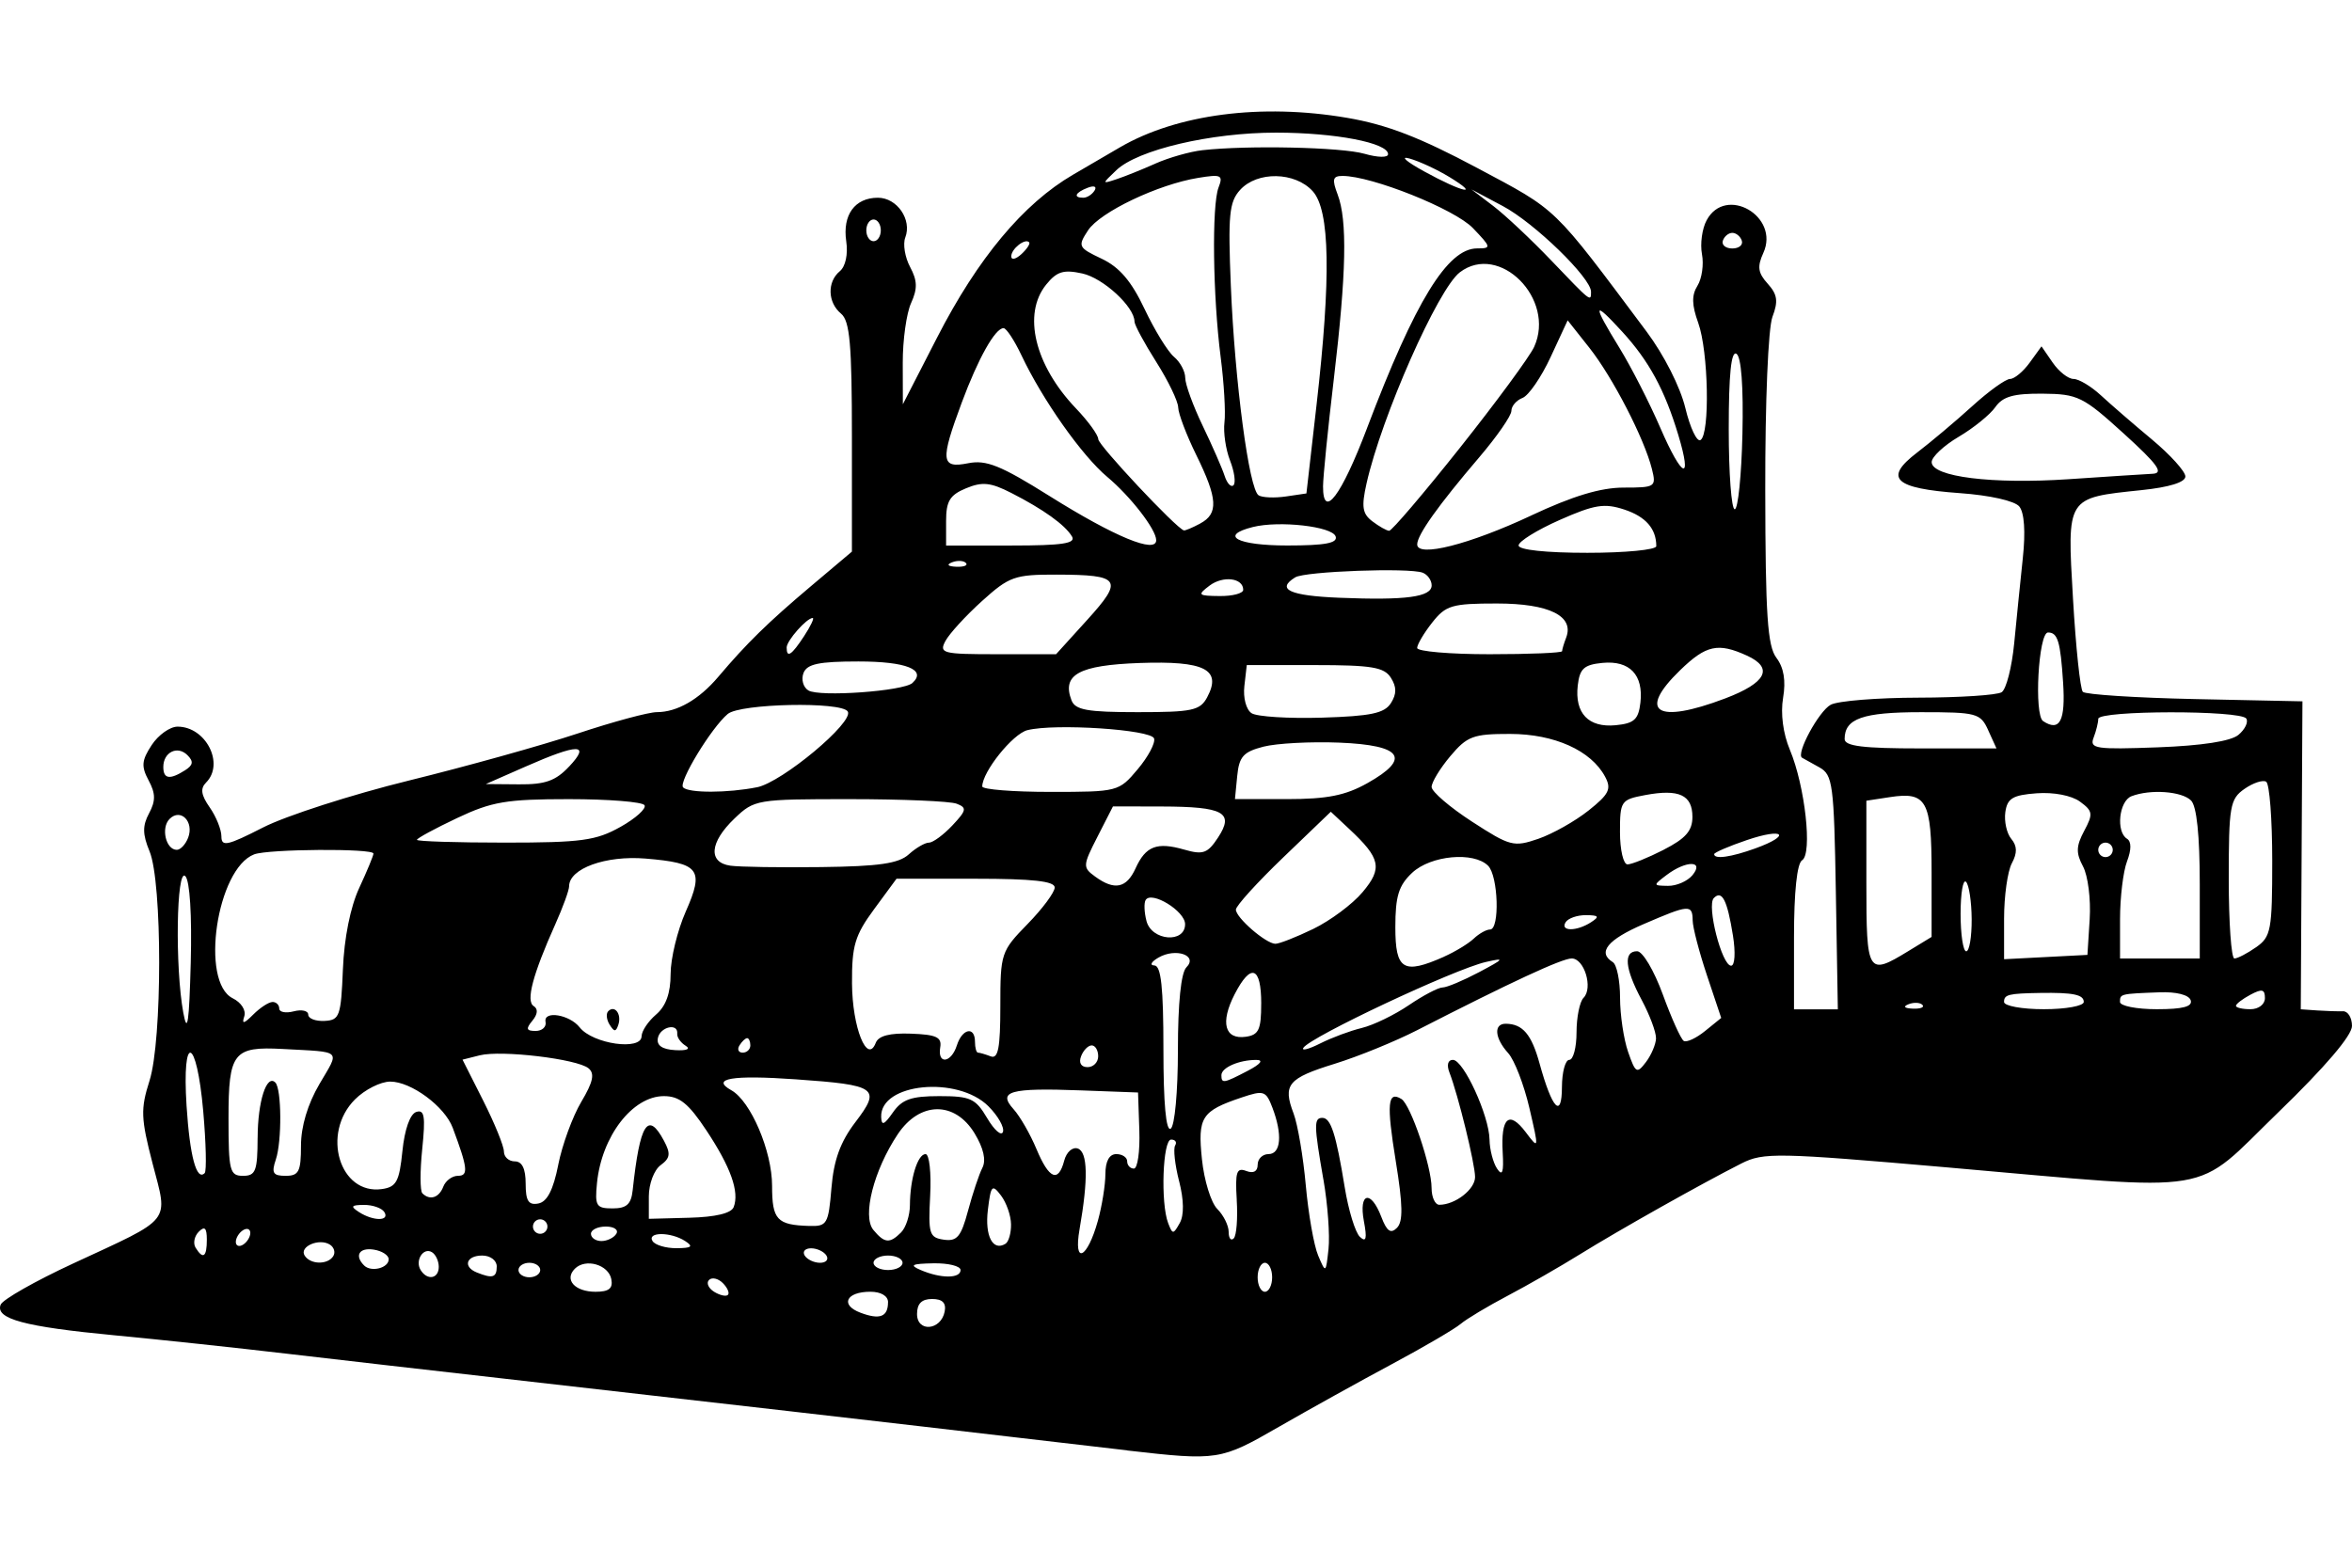 <?xml version="1.0" encoding="UTF-8" standalone="no"?>
<!-- Created with Inkscape (http://www.inkscape.org/) -->
<svg id="svg2" xmlns:rdf="http://www.w3.org/1999/02/22-rdf-syntax-ns#" xmlns="http://www.w3.org/2000/svg" height="45" width="67.5" version="1.1" xmlns:cc="http://creativecommons.org/ns#" xmlns:dc="http://purl.org/dc/elements/1.1/">
 <g id="g4000">
  <g id="g3941">
   <rect id="rect2990" opacity="0" height="45" width="67.5" y="0" x="3.5527e-15"/>
  </g>
  <path id="path3709" d="m32.35 41.632c-0.857-0.098-2.355-0.272-3.327-0.387-2.307-0.273-9.951-1.15-14.559-1.672-2.002-0.226-4.809-0.549-6.239-0.716-1.43-0.168-3.655-0.406-4.944-0.528-2.58-0.245-3.423-0.472-3.262-0.879 0.058-0.147 0.993-0.678 2.078-1.181 2.884-1.337 2.73-1.143 2.281-2.874-0.336-1.296-0.346-1.559-0.088-2.37 0.37-1.165 0.371-5.697 0.002-6.588-0.203-0.49-0.206-0.733-0.014-1.091 0.192-0.358 0.189-0.569-0.013-0.945-0.216-0.404-0.201-0.573 0.088-1.014 0.191-0.291 0.525-0.529 0.743-0.529 0.813 0 1.356 1.066 0.818 1.605-0.171 0.171-0.143 0.359 0.104 0.712 0.185 0.264 0.336 0.639 0.336 0.834 0 0.304 0.169 0.268 1.196-0.257 0.658-0.336 2.542-0.942 4.186-1.347 1.645-0.404 3.822-1.012 4.839-1.349 1.017-0.338 2.04-0.614 2.275-0.614 0.582 0 1.212-0.362 1.764-1.014 0.814-0.962 1.427-1.562 2.645-2.59l1.19-1.004v-3.286c0-2.667-0.059-3.335-0.312-3.545-0.386-0.321-0.403-0.913-0.035-1.218 0.164-0.136 0.239-0.486 0.184-0.859-0.111-0.758 0.247-1.25 0.909-1.25 0.55 0 0.983 0.629 0.785 1.143-0.072 0.188-0.009 0.568 0.139 0.845 0.21 0.392 0.216 0.622 0.028 1.036-0.133 0.292-0.241 1.065-0.239 1.718l0.003 1.186 0.984-1.917c1.169-2.277 2.471-3.837 3.896-4.67 0.572-0.334 1.18-0.689 1.352-0.789 1.639-0.952 4.058-1.266 6.516-0.846 1.142 0.195 2.088 0.56 3.739 1.441 2.333 1.245 2.136 1.054 4.856 4.694 0.501 0.67 0.968 1.592 1.113 2.193 0.137 0.57 0.333 0.985 0.436 0.921 0.275-0.17 0.228-2.548-0.065-3.361-0.187-0.518-0.193-0.795-0.022-1.069 0.127-0.204 0.185-0.61 0.129-0.904-0.056-0.294 0.003-0.732 0.133-0.973 0.544-1.017 2.108-0.117 1.628 0.936-0.18 0.395-0.155 0.573 0.125 0.883 0.279 0.308 0.307 0.503 0.137 0.95-0.123 0.323-0.211 2.436-0.207 4.969 0.005 3.604 0.064 4.482 0.321 4.822 0.212 0.28 0.274 0.655 0.191 1.147-0.076 0.451-0.002 1.023 0.195 1.493 0.436 1.043 0.651 2.983 0.351 3.169-0.147 0.091-0.233 0.908-0.233 2.212v2.067h0.629 0.629l-0.057-3.357c-0.053-3.11-0.088-3.374-0.473-3.588-0.229-0.127-0.452-0.251-0.496-0.276-0.186-0.106 0.48-1.339 0.823-1.522 0.206-0.11 1.339-0.201 2.519-0.203 1.18-0.002 2.253-0.072 2.385-0.156 0.132-0.084 0.293-0.714 0.36-1.401 0.066-0.686 0.178-1.789 0.248-2.451 0.081-0.758 0.043-1.305-0.102-1.48-0.133-0.161-0.847-0.321-1.698-0.382-1.897-0.136-2.203-0.425-1.234-1.165 0.398-0.304 1.111-0.904 1.583-1.333 0.472-0.429 0.96-0.78 1.084-0.78 0.124 0 0.378-0.211 0.564-0.468l0.339-0.468 0.322 0.468c0.177 0.257 0.446 0.468 0.598 0.468 0.152 0 0.504 0.211 0.782 0.468s0.938 0.829 1.467 1.269c0.528 0.441 0.96 0.919 0.96 1.062 0 0.166-0.458 0.309-1.258 0.392-2.168 0.227-2.138 0.179-1.967 3.119 0.081 1.391 0.207 2.593 0.282 2.671 0.074 0.078 1.523 0.172 3.219 0.208l3.084 0.065-0.024 4.42-0.024 4.42 0.475 0.033c0.261 0.018 0.592 0.028 0.735 0.023 0.143-0.005 0.26 0.185 0.26 0.422 0 0.274-0.769 1.176-2.109 2.473-2.506 2.425-1.615 2.275-9.486 1.589-4.913-0.428-5.295-0.435-5.928-0.115-1.138 0.576-3.531 1.922-4.628 2.604-0.572 0.355-1.508 0.892-2.08 1.193-0.572 0.301-1.18 0.665-1.352 0.811-0.172 0.145-1.061 0.665-1.976 1.155-0.915 0.49-2.374 1.3-3.242 1.799-1.672 0.963-1.745 0.974-4.349 0.677zm-5.239-3.983c0.048-0.25-0.064-0.362-0.362-0.362-0.298 0-0.431 0.134-0.431 0.431 0 0.533 0.688 0.473 0.793-0.07zm-1.625-0.27c0-0.179-0.204-0.3-0.508-0.3-0.695 0-0.875 0.379-0.286 0.601 0.557 0.211 0.793 0.121 0.793-0.302zm-4.742-0.549c-0.133-0.133-0.312-0.174-0.396-0.089-0.084 0.084-0.018 0.237 0.146 0.339 0.165 0.102 0.343 0.142 0.396 0.089 0.053-0.053-0.013-0.205-0.146-0.339zm-3.2-0.112c-0.081-0.418-0.739-0.607-1.046-0.3-0.313 0.313-0 0.662 0.593 0.662 0.385 0 0.505-0.096 0.453-0.362zm18.965-0.054c0-0.229-0.094-0.416-0.208-0.416s-0.208 0.187-0.208 0.416c0 0.229 0.094 0.416 0.208 0.416s0.208-0.187 0.208-0.416zm-23.917-0.3c0-0.165-0.087-0.354-0.194-0.419-0.247-0.153-0.496 0.237-0.326 0.511 0.191 0.309 0.52 0.251 0.52-0.092zm1.664-0.012c0-0.173-0.185-0.312-0.416-0.312-0.46 0-0.564 0.322-0.156 0.486 0.453 0.183 0.572 0.146 0.572-0.174zm1.248 0.104c0-0.114-0.14-0.208-0.312-0.208-0.172 0-0.312 0.094-0.312 0.208 0 0.114 0.14 0.208 0.312 0.208 0.172 0 0.312-0.094 0.312-0.208zm12.063 0c0-0.114-0.351-0.201-0.78-0.193-0.626 0.012-0.698 0.05-0.364 0.193 0.578 0.248 1.144 0.248 1.144 0zm-16.412-0.312c-0.002-0.114-0.194-0.238-0.427-0.274-0.418-0.066-0.563 0.171-0.278 0.455 0.202 0.202 0.709 0.073 0.705-0.181zm14.747 0.104c0-0.114-0.187-0.208-0.416-0.208-0.229 0-0.416 0.094-0.416 0.208s0.187 0.208 0.416 0.208c0.229 0 0.416-0.094 0.416-0.208zm12.078-2.39c-0.273-1.569-0.276-1.77-0.029-1.77 0.243 0 0.392 0.465 0.641 1.992 0.107 0.66 0.304 1.301 0.436 1.424 0.18 0.167 0.209 0.053 0.114-0.453-0.153-0.821 0.201-0.908 0.5-0.122 0.158 0.416 0.27 0.495 0.449 0.316 0.179-0.179 0.171-0.655-0.034-1.914-0.268-1.653-0.234-2.029 0.163-1.784 0.265 0.164 0.865 1.935 0.865 2.553 0 0.266 0.1 0.483 0.222 0.483 0.455 0 1.026-0.443 1.026-0.796 0-0.376-0.485-2.354-0.735-3-0.085-0.218-0.045-0.364 0.099-0.364 0.305 0 1.04 1.601 1.051 2.288 0.004 0.286 0.101 0.66 0.215 0.832 0.154 0.232 0.196 0.113 0.163-0.461-0.058-1.007 0.182-1.218 0.661-0.583 0.38 0.504 0.382 0.496 0.104-0.699-0.155-0.665-0.428-1.372-0.607-1.57-0.392-0.433-0.424-0.849-0.066-0.844 0.482 0.006 0.736 0.305 0.966 1.141 0.361 1.31 0.639 1.602 0.642 0.676 0.002-0.429 0.097-0.78 0.211-0.78s0.208-0.356 0.208-0.79 0.091-0.881 0.201-0.991c0.279-0.279 0.023-1.13-0.34-1.13-0.279 0-1.751 0.683-4.437 2.06-0.629 0.322-1.691 0.755-2.36 0.962-1.349 0.417-1.5 0.598-1.185 1.427 0.119 0.313 0.277 1.242 0.351 2.064 0.074 0.822 0.233 1.729 0.355 2.015 0.218 0.515 0.221 0.513 0.297-0.189 0.042-0.39-0.023-1.287-0.146-1.993zm-28.414 2.196c0.066-0.106 0.02-0.255-0.102-0.33-0.308-0.19-0.88 0.059-0.722 0.315 0.163 0.263 0.665 0.273 0.824 0.016zm14.152-0.014c-0.071-0.114-0.269-0.208-0.441-0.208s-0.254 0.094-0.183 0.208c0.071 0.114 0.269 0.208 0.441 0.208 0.172 0 0.254-0.094 0.183-0.208zm-17.782-0.458c0-0.336-0.062-0.396-0.231-0.226-0.127 0.127-0.169 0.333-0.092 0.458 0.215 0.348 0.323 0.271 0.323-0.231zm25.572-0.538c0.118-0.425 0.215-1.03 0.216-1.344 0.001-0.369 0.112-0.572 0.313-0.572 0.172 0 0.312 0.094 0.312 0.208s0.087 0.208 0.193 0.208 0.176-0.491 0.156-1.092l-0.037-1.092-1.645-0.061c-2.035-0.076-2.394 0.025-1.927 0.541 0.183 0.202 0.478 0.715 0.655 1.139 0.363 0.869 0.63 0.981 0.799 0.334 0.064-0.243 0.236-0.396 0.388-0.345 0.287 0.098 0.304 0.871 0.051 2.319-0.181 1.038 0.222 0.851 0.526-0.244zm-24.324 0.347c0-0.114-0.094-0.15-0.208-0.079s-0.208 0.222-0.208 0.337 0.094 0.15 0.208 0.079 0.208-0.222 0.208-0.337zm12.479 0.233c-0.411-0.266-1.1-0.266-0.936 0 0.071 0.114 0.38 0.207 0.688 0.205 0.438-0.003 0.492-0.047 0.248-0.205zm9.353-0.48c-0.003-0.251-0.133-0.623-0.288-0.827-0.255-0.336-0.291-0.297-0.377 0.416-0.09 0.746 0.143 1.194 0.506 0.969 0.091-0.056 0.163-0.308 0.159-0.558zm-11.328 0.272c0.071-0.114-0.064-0.208-0.3-0.208-0.236 0-0.428 0.094-0.428 0.208 0 0.114 0.135 0.208 0.3 0.208 0.165 0 0.358-0.094 0.428-0.208zm8.174-0.042c0.137-0.137 0.251-0.488 0.252-0.78 0.004-0.758 0.221-1.466 0.449-1.466 0.108 0 0.167 0.538 0.132 1.196-0.058 1.095-0.025 1.201 0.392 1.261 0.38 0.054 0.495-0.084 0.695-0.832 0.132-0.493 0.317-1.048 0.412-1.232 0.112-0.218 0.033-0.564-0.224-0.988-0.567-0.933-1.573-0.922-2.205 0.025-0.69 1.033-1.026 2.354-0.699 2.748 0.319 0.384 0.468 0.397 0.796 0.069zm9.632-0.93c-0.049-0.802-0.005-0.938 0.271-0.832 0.208 0.08 0.329 0.014 0.329-0.179 0-0.168 0.14-0.305 0.312-0.305 0.357 0 0.404-0.563 0.112-1.33-0.186-0.489-0.248-0.509-0.884-0.295-1.153 0.388-1.265 0.562-1.139 1.775 0.062 0.604 0.26 1.245 0.44 1.425 0.18 0.18 0.327 0.476 0.327 0.659s0.065 0.266 0.145 0.186 0.119-0.577 0.086-1.103zm-19.783 0.764c0-0.114-0.094-0.208-0.208-0.208s-0.208 0.094-0.208 0.208 0.094 0.208 0.208 0.208 0.208-0.094 0.208-0.208zm18.127-1.306c-0.119-0.469-0.17-0.929-0.112-1.022 0.057-0.093 0.005-0.169-0.116-0.169-0.241 0-0.306 1.823-0.085 2.398 0.127 0.33 0.147 0.33 0.333-0.002 0.127-0.226 0.12-0.66-0.019-1.206zm-9.976 0.198c0.067-0.804 0.255-1.322 0.687-1.889 0.746-0.978 0.625-1.065-1.712-1.229-1.829-0.129-2.451-0.023-1.848 0.314 0.557 0.312 1.169 1.747 1.169 2.742 0 0.975 0.139 1.125 1.066 1.153 0.512 0.015 0.552-0.052 0.638-1.092zm-12.832 0.692c-0.071-0.114-0.334-0.207-0.584-0.205-0.37 0.003-0.397 0.041-0.144 0.205 0.41 0.265 0.892 0.265 0.728 0zm10.026-0.142c0.168-0.439-0.082-1.145-0.783-2.202-0.513-0.774-0.773-0.984-1.22-0.984-0.9 0-1.787 1.152-1.92 2.496-0.065 0.656-0.022 0.727 0.448 0.727 0.401 0 0.533-0.119 0.576-0.52 0.208-1.926 0.436-2.286 0.899-1.42 0.197 0.368 0.179 0.497-0.097 0.699-0.187 0.137-0.338 0.537-0.338 0.894v0.646l1.165-0.031c0.751-0.02 1.202-0.128 1.27-0.306zm-5.035-1.216c0.114-0.573 0.412-1.385 0.661-1.805 0.34-0.572 0.392-0.813 0.208-0.964-0.327-0.269-2.503-0.528-3.123-0.372l-0.493 0.124 0.594 1.177c0.326 0.647 0.594 1.304 0.594 1.46 0 0.155 0.14 0.283 0.312 0.283 0.21 0 0.312 0.21 0.312 0.639 0 0.496 0.081 0.624 0.364 0.57 0.253-0.048 0.428-0.388 0.572-1.111zm-3.299 0.629c0.066-0.172 0.256-0.312 0.423-0.312 0.304 0 0.28-0.219-0.152-1.377-0.229-0.614-1.193-1.327-1.793-1.327-0.276 0-0.731 0.23-1.012 0.511-0.975 0.975-0.443 2.746 0.772 2.574 0.416-0.059 0.5-0.215 0.589-1.093 0.063-0.62 0.219-1.062 0.396-1.12 0.236-0.078 0.269 0.124 0.173 1.058-0.066 0.635-0.064 1.209 0.003 1.276 0.214 0.214 0.478 0.131 0.601-0.19zm-6.89-2.171c-0.189-2.139-0.614-2.272-0.478-0.15 0.093 1.447 0.286 2.166 0.52 1.932 0.058-0.058 0.039-0.86-0.042-1.782zm1.562 0.768c0.003-1.043 0.257-1.837 0.508-1.586 0.181 0.181 0.191 1.686 0.014 2.21-0.131 0.388-0.082 0.468 0.282 0.468 0.378 0 0.44-0.123 0.44-0.866 0-0.552 0.192-1.193 0.529-1.768 0.587-1.002 0.681-0.912-1.049-1.007-1.42-0.078-1.56 0.099-1.56 1.984 0 1.518 0.035 1.657 0.416 1.657 0.363 0 0.416-0.14 0.419-1.092zm20.975-0.903c-0.887-0.887-3.112-0.667-3.08 0.304 0.009 0.262 0.085 0.232 0.337-0.129 0.262-0.375 0.525-0.468 1.329-0.468 0.896 0 1.042 0.067 1.376 0.632 0.205 0.347 0.409 0.525 0.453 0.394 0.044-0.131-0.143-0.46-0.415-0.732zm5.436-1.616c0-1.346 0.089-2.219 0.243-2.373 0.343-0.343-0.305-0.569-0.802-0.28-0.207 0.12-0.26 0.222-0.117 0.225 0.193 0.005 0.26 0.629 0.26 2.41 0 1.55 0.074 2.358 0.208 2.276 0.117-0.072 0.208-1.063 0.208-2.259zm2.004 0.596c0.368-0.192 0.463-0.311 0.249-0.312-0.496-0.002-1.005 0.22-1.005 0.437 0 0.248 0.061 0.238 0.756-0.125zm11.716-0.94c0.003-0.173-0.181-0.664-0.409-1.091-0.485-0.905-0.532-1.401-0.132-1.401 0.158 0 0.485 0.551 0.737 1.241 0.249 0.683 0.519 1.282 0.601 1.333 0.082 0.05 0.357-0.077 0.612-0.284l0.463-0.375-0.407-1.217c-0.224-0.67-0.41-1.381-0.412-1.581-0.006-0.467-0.099-0.461-1.405 0.103-1.04 0.448-1.338 0.815-0.887 1.093 0.114 0.071 0.208 0.53 0.208 1.021 0 0.491 0.104 1.191 0.231 1.556 0.214 0.613 0.252 0.635 0.513 0.291 0.155-0.205 0.285-0.514 0.289-0.687zm-16.008 0.523c0-0.172-0.084-0.312-0.186-0.312-0.102 0-0.24 0.14-0.305 0.312-0.073 0.19-0 0.312 0.186 0.312 0.168 0 0.305-0.14 0.305-0.312zm-4.056-0.312c0.154-0.486 0.52-0.559 0.52-0.104 0 0.172 0.039 0.312 0.087 0.312 0.048 0 0.212 0.048 0.364 0.106 0.215 0.083 0.277-0.239 0.277-1.446 0-1.513 0.02-1.572 0.78-2.351 0.429-0.439 0.78-0.912 0.78-1.05 0-0.181-0.635-0.251-2.27-0.251h-2.27l-0.642 0.873c-0.553 0.752-0.641 1.047-0.635 2.132 0.007 1.263 0.437 2.34 0.682 1.704 0.077-0.2 0.404-0.285 1.012-0.262 0.728 0.027 0.887 0.102 0.838 0.393-0.085 0.5 0.315 0.454 0.477-0.056zm-7.785 0.009c-0.142-0.088-0.25-0.242-0.24-0.344 0.031-0.32-0.494-0.2-0.556 0.127-0.04 0.209 0.124 0.323 0.497 0.344 0.333 0.019 0.453-0.032 0.299-0.127zm1.858-0.009c0-0.114-0.041-0.208-0.092-0.208-0.05 0-0.15 0.094-0.22 0.208-0.071 0.114-0.029 0.208 0.092 0.208s0.22-0.094 0.22-0.208zm17.549-0.501c0.329-0.079 0.936-0.373 1.348-0.653 0.412-0.28 0.848-0.509 0.969-0.509 0.121 0 0.59-0.197 1.044-0.437 0.735-0.39 0.757-0.422 0.2-0.295-0.911 0.208-5.04 2.15-5.239 2.465-0.06 0.095 0.158 0.038 0.485-0.127 0.327-0.165 0.864-0.365 1.194-0.444zm-20.669 0.236c0-0.146 0.187-0.426 0.416-0.622 0.283-0.243 0.416-0.614 0.416-1.164 0-0.444 0.196-1.251 0.435-1.792 0.535-1.209 0.396-1.391-1.154-1.52-1.144-0.095-2.194 0.286-2.194 0.795 0 0.113-0.178 0.602-0.395 1.087-0.648 1.447-0.851 2.21-0.622 2.352 0.131 0.081 0.117 0.234-0.038 0.421-0.193 0.232-0.173 0.293 0.094 0.293 0.186 0 0.314-0.117 0.285-0.26-0.067-0.334 0.687-0.213 0.979 0.157 0.377 0.479 1.777 0.678 1.777 0.253zm-0.919-0.33c-0.09-0.145-0.107-0.32-0.038-0.388 0.186-0.186 0.389 0.088 0.289 0.389-0.07 0.211-0.119 0.211-0.25-0.001zm-12.177-4.264c-0.256-0.256-0.298 2.621-0.057 3.924 0.117 0.631 0.168 0.283 0.213-1.439 0.036-1.369-0.026-2.355-0.156-2.485zm30.878 3.664c0-1.076-0.297-1.181-0.765-0.27-0.416 0.81-0.285 1.304 0.323 1.217 0.371-0.053 0.441-0.204 0.441-0.947zm-28.375-0.052c0.106 0 0.193 0.085 0.193 0.189s0.187 0.14 0.416 0.08c0.229-0.06 0.416-0.017 0.416 0.095 0 0.112 0.211 0.193 0.468 0.18 0.433-0.022 0.472-0.134 0.527-1.479 0.036-0.901 0.215-1.792 0.468-2.337 0.225-0.485 0.409-0.929 0.409-0.988 0-0.152-3.02-0.132-3.424 0.023-1.074 0.412-1.558 3.663-0.615 4.131 0.246 0.122 0.389 0.347 0.331 0.521-0.076 0.229-0.011 0.215 0.258-0.054 0.198-0.198 0.447-0.36 0.553-0.36zm47.349 0.082c-0.069-0.069-0.248-0.076-0.399-0.016-0.166 0.066-0.117 0.116 0.126 0.126 0.219 0.009 0.342-0.04 0.273-0.109zm4.632-0.082c0-0.211-0.307-0.274-1.248-0.259-0.915 0.015-1.04 0.046-1.04 0.259 0 0.114 0.515 0.208 1.144 0.208 0.629 0 1.144-0.094 1.144-0.208zm3.068-0.05c-0.052-0.155-0.413-0.246-0.901-0.227-1.124 0.043-1.127 0.044-1.127 0.277 0 0.114 0.476 0.208 1.057 0.208 0.749 0 1.032-0.075 0.971-0.258zm2.131-0.061c0-0.255-0.084-0.274-0.416-0.097-0.229 0.122-0.416 0.266-0.416 0.319s0.187 0.097 0.416 0.097c0.235 0 0.416-0.139 0.416-0.319zm-23.563-1.187c0.32-0.142 0.705-0.376 0.857-0.52 0.151-0.144 0.362-0.262 0.468-0.262 0.283 0 0.236-1.538-0.056-1.83-0.413-0.413-1.647-0.299-2.181 0.203-0.386 0.363-0.481 0.671-0.481 1.56 0 1.228 0.227 1.367 1.394 0.85zm8.296-0.607c-0.163-1.019-0.314-1.317-0.549-1.078-0.211 0.214 0.23 1.942 0.496 1.942 0.108 0 0.131-0.376 0.053-0.864zm5.025 0.45 0.676-0.412v-1.849c0-2.069-0.142-2.325-1.196-2.164l-0.676 0.103v2.368c0 2.603 0.036 2.662 1.196 1.954zm5.213-0.927c0.036-0.566-0.05-1.244-0.191-1.508-0.207-0.386-0.2-0.583 0.033-1.02 0.261-0.488 0.249-0.57-0.121-0.841-0.241-0.176-0.754-0.275-1.242-0.239-0.688 0.051-0.844 0.144-0.9 0.541-0.037 0.264 0.039 0.609 0.17 0.767 0.172 0.207 0.176 0.403 0.016 0.703-0.122 0.229-0.222 0.941-0.222 1.584v1.168l1.196-0.062 1.196-0.062 0.065-1.029zm3.159-1.009c0-1.389-0.088-2.23-0.25-2.392-0.266-0.266-1.167-0.331-1.709-0.123-0.358 0.138-0.452 1.021-0.129 1.221 0.128 0.079 0.128 0.313 0 0.65-0.11 0.289-0.2 1.035-0.2 1.657v1.13h1.144 1.144v-2.142zm1.618 1.819c0.427-0.299 0.462-0.487 0.462-2.483 0-1.188-0.078-2.208-0.174-2.267-0.096-0.059-0.377 0.034-0.624 0.207-0.415 0.29-0.45 0.494-0.45 2.591 0 1.252 0.073 2.276 0.162 2.276 0.089 0 0.37-0.146 0.624-0.324zm-8.164-0.801c-0.003-0.505-0.076-0.989-0.162-1.075-0.086-0.086-0.156 0.328-0.156 0.919 0 0.591 0.073 1.075 0.162 1.075 0.089 0 0.159-0.413 0.156-0.919zm-18.899 0.278c0.491-0.238 1.129-0.712 1.417-1.055 0.581-0.69 0.522-0.971-0.381-1.815l-0.529-0.495-1.362 1.308c-0.749 0.719-1.362 1.395-1.362 1.501 0 0.231 0.853 0.971 1.13 0.981 0.107 0.004 0.596-0.188 1.087-0.425zm-3.675-0.14c-0.002-0.375-0.964-0.964-1.132-0.692-0.052 0.084-0.041 0.356 0.024 0.604 0.149 0.571 1.111 0.647 1.108 0.088zm11.648-0.052c0.254-0.164 0.227-0.202-0.144-0.205-0.251-0.002-0.514 0.09-0.584 0.205-0.164 0.265 0.318 0.265 0.728 0zm-13.07-1.548c0.292-0.641 0.612-0.764 1.399-0.538 0.54 0.155 0.67 0.108 0.97-0.349 0.469-0.716 0.163-0.884-1.617-0.889l-1.4-0.003-0.444 0.87c-0.425 0.833-0.428 0.881-0.068 1.144 0.555 0.406 0.9 0.336 1.16-0.234zm15.982 0.197c0.353-0.426-0.18-0.431-0.74-0.007-0.396 0.299-0.395 0.305 0.039 0.312 0.243 0.004 0.559-0.134 0.701-0.305zm-22.491-0.598c0.205-0.186 0.467-0.338 0.581-0.338 0.114 0 0.416-0.222 0.671-0.493 0.408-0.434 0.423-0.509 0.123-0.624-0.187-0.072-1.567-0.131-3.068-0.131-2.676 0-2.738 0.01-3.311 0.559-0.71 0.68-0.76 1.259-0.115 1.351 0.257 0.037 1.43 0.055 2.607 0.04 1.656-0.02 2.223-0.102 2.512-0.364zm21.667-0.134c0.629-0.321 0.824-0.543 0.824-0.942 0-0.63-0.385-0.808-1.353-0.627-0.701 0.131-0.726 0.169-0.726 1.063 0 0.51 0.097 0.927 0.216 0.927 0.119 0 0.587-0.189 1.04-0.42zm2.629-0.038c1.052-0.381 0.824-0.602-0.245-0.238-0.515 0.175-0.936 0.357-0.936 0.403 0 0.155 0.483 0.087 1.181-0.165zm10.258 0.042c0-0.114-0.094-0.208-0.208-0.208-0.114 0-0.208 0.094-0.208 0.208 0 0.114 0.094 0.208 0.208 0.208 0.114 0 0.208-0.094 0.208-0.208zm-55.235-0.347c0.177-0.462-0.214-0.859-0.532-0.541-0.255 0.255-0.107 0.887 0.207 0.887 0.106 0 0.252-0.156 0.325-0.347zm40.191-0.782c0.592-0.472 0.664-0.619 0.474-0.973-0.402-0.751-1.456-1.225-2.726-1.226-1.06-0.001-1.231 0.063-1.716 0.639-0.296 0.352-0.537 0.75-0.536 0.884 0.002 0.134 0.523 0.582 1.159 0.994 1.093 0.709 1.197 0.736 1.902 0.494 0.41-0.141 1.059-0.507 1.442-0.812zm-27.785 0.471c0.44-0.247 0.751-0.528 0.692-0.624-0.059-0.096-1.036-0.174-2.17-0.174-1.792 0-2.212 0.071-3.211 0.544-0.632 0.299-1.15 0.58-1.15 0.624 0 0.044 1.134 0.08 2.519 0.08 2.197 0 2.622-0.058 3.319-0.45zm21.438-1.257c1.265-0.711 1.004-1.089-0.802-1.163-0.822-0.033-1.804 0.019-2.182 0.116-0.575 0.148-0.698 0.285-0.752 0.841l-0.065 0.664h1.493c1.153 0 1.678-0.104 2.308-0.458zm-17.519 0.119c0.722-0.144 2.792-1.873 2.606-2.176-0.179-0.29-3.083-0.23-3.444 0.071-0.47 0.392-1.425 1.965-1.281 2.109 0.165 0.165 1.284 0.162 2.119-0.005zm10.927-0.518c0.301-0.358 0.512-0.755 0.47-0.884-0.085-0.256-2.845-0.437-3.636-0.238-0.42 0.106-1.293 1.194-1.295 1.616-0 0.086 0.88 0.156 1.957 0.156 1.937 0 1.963-0.007 2.504-0.65zm-16.317-0.078c0.626-0.666 0.266-0.666-1.248 0l-1.144 0.503 0.952 0.008c0.753 0.007 1.054-0.1 1.44-0.512zm-11.025 0.109c0.235-0.148 0.252-0.255 0.07-0.436-0.285-0.285-0.692-0.085-0.692 0.339 0 0.346 0.183 0.375 0.622 0.097zm51.752-1.149c-0.224-0.493-0.326-0.52-1.93-0.52-1.672 0-2.192 0.183-2.192 0.77 0 0.205 0.53 0.27 2.179 0.27h2.179l-0.237-0.52zm7.179 0.132c0.188-0.156 0.29-0.367 0.227-0.468-0.151-0.245-4.249-0.239-4.249 0.007 0 0.105-0.06 0.349-0.134 0.541-0.121 0.316 0.058 0.343 1.84 0.277 1.265-0.047 2.097-0.175 2.316-0.357zm-17.162-0.925c0.092-0.799-0.308-1.218-1.089-1.142-0.53 0.052-0.653 0.164-0.709 0.647-0.092 0.799 0.308 1.218 1.089 1.142 0.53-0.052 0.653-0.164 0.709-0.647zm12.131-0.577c-0.077-1.183-0.154-1.438-0.433-1.438-0.275 0-0.406 2.37-0.141 2.544 0.479 0.315 0.646-0.007 0.574-1.107zm-19.291 0.59c0.167-0.265 0.166-0.463-0.001-0.728-0.192-0.304-0.549-0.364-2.183-0.364h-1.953l-0.069 0.601c-0.039 0.34 0.051 0.679 0.208 0.781 0.152 0.099 1.062 0.156 2.022 0.127 1.399-0.043 1.791-0.125 1.975-0.417zm-5.273-0.169c0.427-0.798-0.071-1.05-1.941-0.983-1.741 0.063-2.236 0.334-1.953 1.071 0.107 0.278 0.454 0.34 1.898 0.34 1.572 0 1.792-0.047 1.997-0.429zm14.864 0.035c1.187-0.45 1.402-0.877 0.622-1.232-0.826-0.376-1.168-0.301-1.912 0.42-1.242 1.203-0.678 1.558 1.29 0.812zm-23.322-0.446c0.415-0.379-0.181-0.616-1.55-0.616-1.138 0-1.478 0.072-1.578 0.333-0.07 0.183-0.008 0.407 0.139 0.498 0.316 0.195 2.731 0.022 2.989-0.214zm-3.11-1.344c0.187-0.286 0.298-0.52 0.247-0.52-0.173 0-0.748 0.651-0.748 0.847 0 0.315 0.14 0.224 0.501-0.327zm8.127-0.468c1.05-1.158 0.959-1.292-0.879-1.297-1.206-0.003-1.36 0.052-2.143 0.759-0.464 0.419-0.935 0.934-1.048 1.144-0.191 0.356-0.09 0.382 1.485 0.382h1.689l0.896-0.988zm13.627 0.901c0-0.048 0.052-0.223 0.116-0.389 0.238-0.621-0.49-0.98-1.988-0.98-1.293 0-1.466 0.051-1.857 0.548-0.237 0.301-0.431 0.629-0.431 0.728s0.936 0.18 2.08 0.18 2.08-0.039 2.08-0.087zm-3.744-1.89c0-0.146-0.117-0.31-0.26-0.364-0.394-0.148-3.376-0.038-3.655 0.134-0.557 0.344-0.16 0.528 1.263 0.586 1.917 0.078 2.652-0.021 2.652-0.356zm-5.408 0.128c0-0.342-0.579-0.413-0.968-0.119-0.355 0.269-0.332 0.292 0.292 0.298 0.372 0.004 0.676-0.077 0.676-0.179zm-7.96-0.772c-0.069-0.069-0.248-0.076-0.399-0.016-0.166 0.066-0.117 0.116 0.126 0.126 0.219 0.009 0.342-0.04 0.273-0.109zm16.223-1.36c1.199-0.562 1.995-0.802 2.656-0.802 0.911 0 0.939-0.019 0.81-0.536-0.22-0.875-1.126-2.631-1.794-3.476l-0.624-0.789-0.488 1.052c-0.268 0.579-0.631 1.107-0.807 1.175-0.176 0.068-0.32 0.235-0.32 0.373s-0.416 0.737-0.923 1.332c-1.174 1.375-1.78 2.227-1.78 2.5 0 0.382 1.497 0.003 3.272-0.829zm3.592 0.879c0-0.501-0.303-0.848-0.919-1.051-0.571-0.188-0.854-0.143-1.853 0.299-0.649 0.287-1.18 0.616-1.18 0.732 0 0.127 0.781 0.211 1.976 0.211 1.087 0 1.976-0.086 1.976-0.191zm-16.77-0.279c-0.199-0.333-0.821-0.779-1.74-1.248-0.594-0.303-0.832-0.328-1.3-0.134-0.465 0.193-0.572 0.369-0.572 0.94v0.703h1.884c1.452 0 1.848-0.06 1.729-0.26zm2.417 0.104c-0.002-0.306-0.737-1.254-1.404-1.813-0.725-0.607-1.859-2.214-2.462-3.49-0.203-0.429-0.434-0.78-0.514-0.78-0.241 0-0.727 0.865-1.201 2.14-0.621 1.669-0.598 1.894 0.184 1.738 0.52-0.104 0.934 0.063 2.334 0.94 1.873 1.174 3.068 1.667 3.064 1.266zm5.15-0.104c-0.095-0.288-1.617-0.46-2.376-0.27-0.98 0.246-0.451 0.53 0.989 0.53 1.085 0 1.451-0.068 1.388-0.26zm-3.887-0.371c0.53-0.283 0.505-0.712-0.113-1.968-0.281-0.572-0.514-1.185-0.518-1.363-0.003-0.178-0.287-0.766-0.63-1.307-0.343-0.541-0.624-1.062-0.624-1.157 0-0.423-0.896-1.25-1.498-1.382-0.538-0.118-0.732-0.059-1.037 0.319-0.684 0.844-0.33 2.312 0.854 3.553 0.353 0.369 0.641 0.767 0.641 0.884 0 0.174 2.236 2.558 2.457 2.619 0.036 0.01 0.247-0.079 0.468-0.197zm7.454-2.173c1.044-1.314 2.002-2.617 2.13-2.896 0.627-1.375-0.997-3.006-2.132-2.142-0.629 0.479-2.245 4.138-2.678 6.062-0.15 0.669-0.12 0.868 0.166 1.085 0.193 0.147 0.41 0.269 0.483 0.273 0.073 0.004 0.987-1.068 2.031-2.382zm8.108-0.399c0.031-1.357-0.033-2.214-0.172-2.3-0.151-0.093-0.221 0.591-0.221 2.163 0 1.265 0.077 2.3 0.172 2.3s0.194-0.974 0.221-2.163zm-12.224-0.82c0.421-3.683 0.387-5.599-0.108-6.146-0.507-0.561-1.594-0.581-2.085-0.037-0.313 0.346-0.349 0.72-0.265 2.756 0.114 2.758 0.523 5.84 0.797 6.01 0.106 0.066 0.457 0.08 0.782 0.033l0.59-0.087 0.289-2.529zm1.452 0.65c1.379-3.639 2.308-5.155 3.159-5.155 0.414 0 0.408-0.03-0.122-0.583-0.522-0.545-2.902-1.497-3.741-1.497-0.283 0-0.308 0.094-0.141 0.533 0.282 0.742 0.251 2.254-0.109 5.29-0.17 1.43-0.309 2.818-0.31 3.085-0.003 0.978 0.524 0.279 1.265-1.674zm-3.932 0.936c-0.125-0.318-0.197-0.813-0.161-1.099s-0.013-1.128-0.109-1.871c-0.225-1.744-0.258-4.36-0.061-4.869 0.138-0.356 0.078-0.385-0.582-0.277-1.152 0.187-2.819 0.981-3.164 1.508-0.3 0.458-0.283 0.494 0.393 0.814 0.51 0.242 0.852 0.643 1.23 1.442 0.288 0.609 0.668 1.227 0.845 1.374 0.177 0.147 0.322 0.418 0.322 0.603s0.226 0.805 0.502 1.378c0.276 0.574 0.559 1.22 0.629 1.437 0.07 0.217 0.184 0.337 0.254 0.267 0.07-0.07 0.026-0.387-0.098-0.706zm26.479 0.378c0.325-0.017 0.142-0.27-0.832-1.155-1.169-1.062-1.317-1.135-2.328-1.144-0.833-0.007-1.144 0.081-1.357 0.386-0.152 0.217-0.626 0.601-1.052 0.852s-0.775 0.578-0.775 0.726c0 0.423 1.738 0.639 3.933 0.491 1.097-0.074 2.182-0.145 2.41-0.156zm-13.615-1.111c-0.391-1.299-0.841-2.127-1.611-2.968-0.845-0.922-0.863-0.812-0.077 0.468 0.335 0.545 0.863 1.578 1.173 2.296 0.629 1.452 0.926 1.57 0.515 0.204zm-2.505-4.114c0-0.398-1.624-1.976-2.53-2.458l-0.902-0.48 0.624 0.475c0.343 0.261 1.092 0.965 1.664 1.563 1.152 1.205 1.144 1.199 1.144 0.899zm-16.126-1.42c-0.117-0.123-0.513 0.189-0.513 0.405 0 0.112 0.131 0.083 0.291-0.064 0.16-0.147 0.26-0.301 0.222-0.341zm20.453-0.046c-0.04-0.123-0.163-0.224-0.272-0.224-0.109 0-0.231 0.101-0.272 0.224-0.041 0.123 0.081 0.224 0.272 0.224 0.191 0 0.313-0.101 0.272-0.224zm-24.71-0.296c0-0.172-0.094-0.312-0.208-0.312s-0.208 0.14-0.208 0.312c0 0.172 0.094 0.312 0.208 0.312s0.208-0.14 0.208-0.312zm6.134-1.141c0.073-0.118-0.011-0.153-0.196-0.082-0.36 0.138-0.426 0.287-0.127 0.287 0.108 0 0.253-0.093 0.323-0.206zm10.178-0.393c-0.351-0.214-0.865-0.452-1.143-0.529-0.278-0.077-0.085 0.091 0.43 0.374 1.098 0.603 1.643 0.722 0.714 0.155zm-8.434-0.382c0.387-0.172 0.995-0.345 1.352-0.385 1.302-0.146 3.994-0.087 4.652 0.103 0.383 0.11 0.676 0.115 0.676 0.011 0-0.325-1.515-0.617-3.21-0.618-1.877-0.001-3.975 0.492-4.589 1.079-0.416 0.397-0.416 0.397 0 0.26 0.229-0.075 0.732-0.277 1.119-0.449z"/>
 </g>
</svg>
